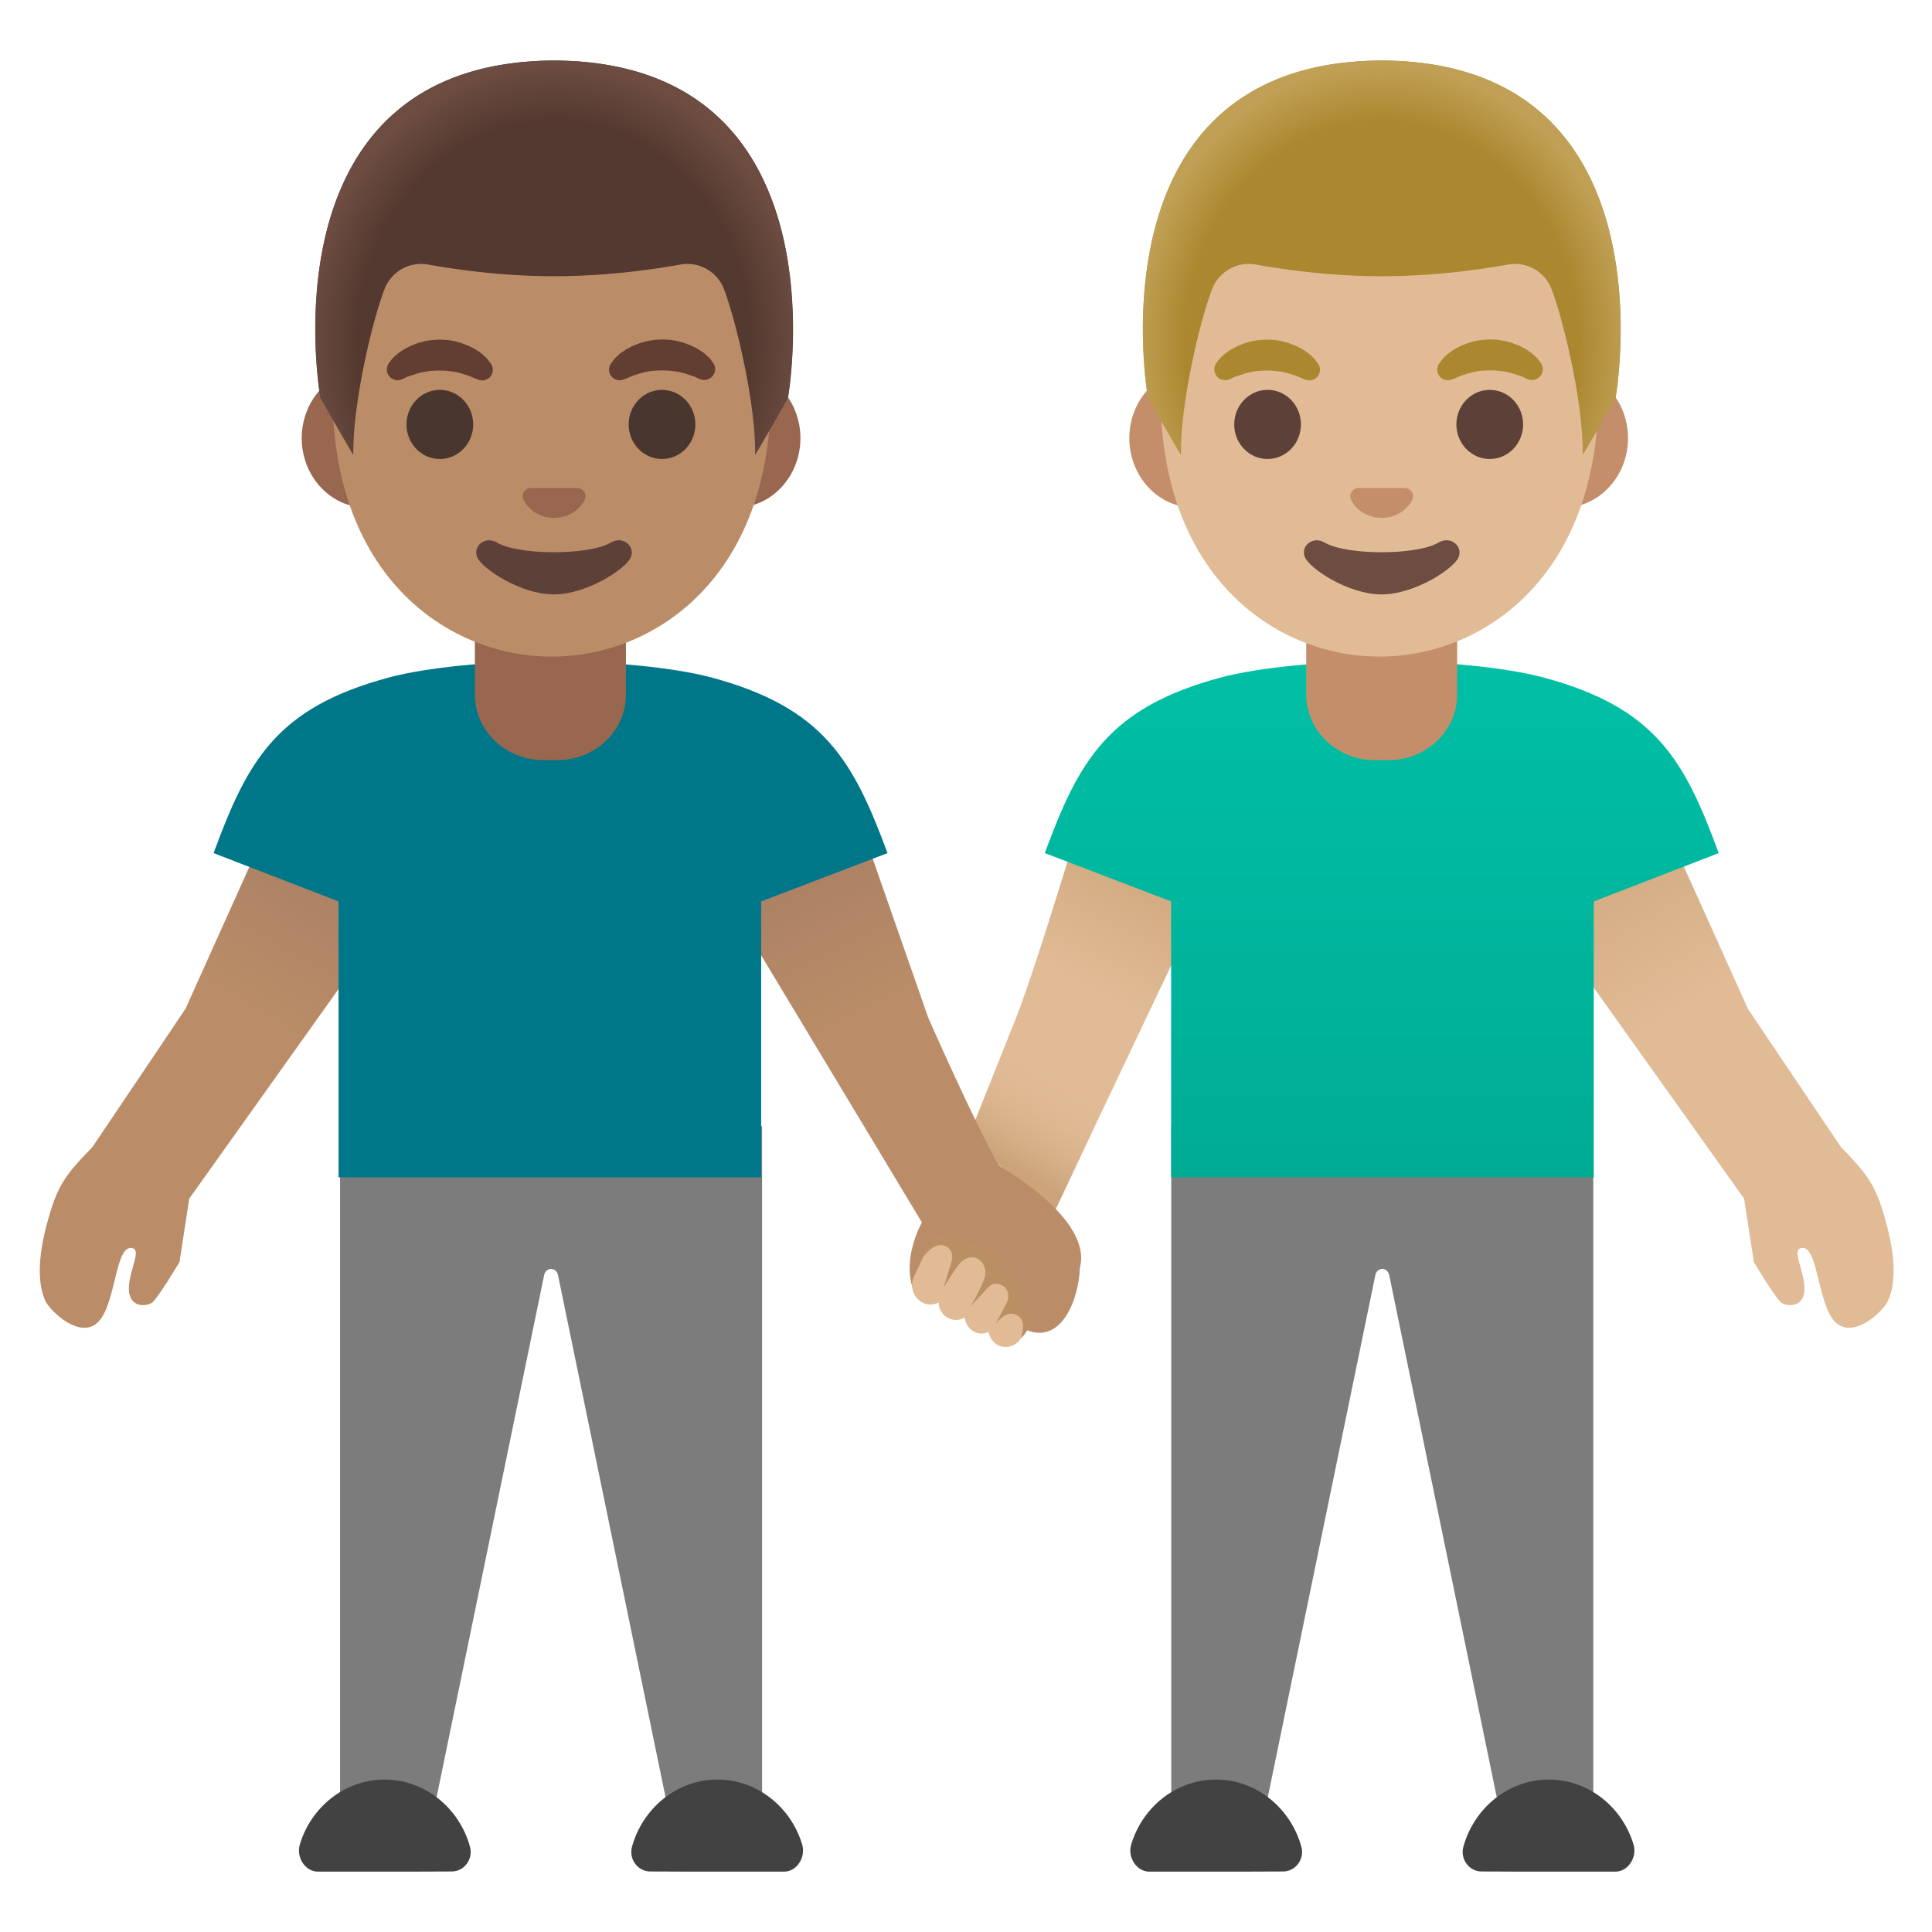 <svg xmlns="http://www.w3.org/2000/svg" viewBox="0 0 128 128" width="512px" height="512px"><linearGradient id="a" gradientUnits="userSpaceOnUse" x1="48.373" y1="71.256" x2="65.03" y2="49.223" gradientTransform="scale(-1) rotate(-9.016 -817.514 802.861)"><stop offset="0" stop-color="#cca47a"/><stop offset=".402" stop-color="#e0bb95"/></linearGradient><path d="M71.96 53s-3.53 11.93-5 15.33l-4.39 11.02c-.7 1.55-.08 3.58 1.39 4.43 1.69.97 4.14.24 4.95-1.53l12.54-26.41-1.01-3.46-8.48.62z" fill="url(#a)"/><path d="M105.56 74.61v48.08h-5.65l-7.87-38.21c-.04-.24-.24-.41-.46-.41s-.42.17-.46.41l-7.87 38.21H77.6V74.61h27.96z" fill="#7c7c7c"/><g fill="#424242"><path d="M102.61 124h4.45c.82-.02 1.41-.96 1.17-1.78-.74-2.5-2.99-4.32-5.62-4.32-2.68 0-4.96 1.9-5.66 4.46-.22.82.39 1.63 1.21 1.63 0 .01 4.45.01 4.45.01zM80.56 124h-4.45c-.82-.02-1.41-.96-1.17-1.78.74-2.5 2.99-4.32 5.62-4.32 2.68 0 4.96 1.9 5.66 4.46.22.82-.39 1.63-1.21 1.63 0 .01-4.45.01-4.45.01z"/></g><linearGradient id="b" gradientUnits="userSpaceOnUse" x1="23.735" y1="74.508" x2="4.276" y2="41.407" gradientTransform="rotate(180 63.732 64)"><stop offset="0" stop-color="#cca47a"/><stop offset=".401" stop-color="#e0bb95"/></linearGradient><path d="M100.1 54.1l9.7-.6s4.5 10 6 13.33c0 0 4.24 6.32 6.17 9.17 1.88 1.92 2.36 2.62 3.04 5.19.75 2.83.4 4.38.04 5.06-.35.69-2.25 2.46-3.42 1.38-1.24-1.15-1.15-5.22-2.31-4.94-.6.15.16 1.36.23 2.56s-.85 1.41-1.5 1.08c-.33-.17-1.85-2.71-1.85-2.71l-.65-4.21-15.13-21.23-.32-4.08z" fill="url(#b)"/><linearGradient id="c" gradientUnits="userSpaceOnUse" x1="66.865" y1="50.923" x2="70.29" y2="56.52" gradientTransform="matrix(1 0 0 -1 0 128)"><stop offset="0" stop-color="#cca47a"/><stop offset="1" stop-color="#e0bb95" stop-opacity="0"/></linearGradient><path fill="url(#c)" d="M66.37 69.83l-1.78 4.46 1.44 2.76 3.91 3.07 3.67-7.74z"/><linearGradient id="d" gradientUnits="userSpaceOnUse" x1="35.917" y1="84.186" x2="35.917" y2="50" gradientTransform="rotate(180 63.732 64)"><stop offset="0" stop-color="#00bfa5"/><stop offset=".705" stop-color="#00b29a"/><stop offset="1" stop-color="#00ab94"/></linearGradient><path d="M80.94 44.87c2.42-.64 6.65-1.06 10.65-1.06 4-.01 8.19.42 10.61 1.06 7.55 2.01 9.42 5.56 11.67 11.65l-8.28 3.2V78h-28V59.72l-8.37-3.2c2.25-6.09 4.17-9.64 11.72-11.65z" fill="url(#d)"/><path d="M91.54 40.72h-5v5.3c0 2.4 2.04 4.34 4.54 4.34H92c2.51 0 4.54-1.94 4.54-4.34v-5.3h-5zM79.1 33.63c-2.36 0-4.28-2.07-4.28-4.6s1.92-4.6 4.28-4.6h24.48c2.36 0 4.28 2.07 4.28 4.6s-1.92 4.6-4.28 4.6H79.1z" fill="#c48e6a"/><path d="M91.39 43.5c-6.98 0-14.5-5.42-14.5-17.32 0-9.53 5.54-19.82 14.5-19.82s14.5 10.28 14.5 19.82c0 11.9-7.52 17.32-14.5 17.32z" fill="#e0bb95"/><g fill="#ab872f"><path d="M102.09 24.06l-.17-.23c-.03-.03-.05-.07-.09-.11-.05-.05-.1-.09-.16-.15-.06-.05-.12-.11-.19-.17-.07-.06-.14-.1-.21-.15s-.15-.1-.24-.15c-.09-.05-.17-.09-.27-.14-.09-.05-.19-.09-.3-.13s-.2-.08-.32-.12c-.22-.06-.45-.13-.68-.16-.24-.05-.48-.05-.73-.06-.25.01-.49.02-.73.06-.24.03-.47.1-.68.16-.11.04-.21.08-.32.12s-.2.08-.3.13c-.09.05-.18.1-.27.14l-.24.15-.21.15c-.06.05-.12.11-.17.15-.05.05-.1.09-.15.14-.04.05-.08.09-.11.13-.13.16-.2.26-.2.26a.71.71 0 0 0 .16.98.7.7 0 0 0 .64.09l.13-.04s.08-.03.21-.09c.03-.01.07-.03.11-.05.04-.01.08-.03.13-.05.09-.04.19-.08.32-.11.06-.02.11-.04.17-.06.06-.01.12-.03.19-.05.03-.01.06-.02.1-.03.03-.01.07-.01.1-.02.07-.01.14-.03.21-.04.14-.02.3-.05.45-.05.15-.02.31-.01.46-.02.15.01.31 0 .46.02.15.01.3.04.45.05.07.01.14.03.21.04.03.01.07.01.1.02s.06.02.1.03c.06.02.13.03.19.05s.12.04.17.06c.06.02.11.03.16.05.05.02.09.03.13.04s.08.03.12.04c.04.02.09.04.13.06.16.08.26.12.26.12.37.15.8-.02.95-.39.09-.22.06-.48-.07-.67zM81.46 25.13s.09-.04.26-.12c.04-.02.08-.05.13-.06.04-.01.08-.02.12-.04.04-.01.08-.03.13-.04.05-.02.1-.03.16-.05.06-.02.11-.04.17-.06.06-.02.12-.03.19-.05.03-.01.06-.02.1-.03.03-.01.07-.01.1-.02.07-.01.14-.03.21-.04.14-.02.3-.05.45-.05.15-.02.31-.02.46-.02.15.01.31 0 .46.02.15.01.3.04.45.05.07.01.14.03.21.04.03.01.07.01.1.02s.06.02.1.03c.06.02.13.03.19.05s.12.04.17.06c.11.03.22.07.32.11.05.02.09.04.13.05.04.02.07.03.11.05.13.06.21.09.21.09l.12.04a.702.702 0 0 0 .81-1.07l-.2-.26c-.03-.04-.07-.08-.11-.13-.04-.04-.09-.09-.15-.14a2.59 2.59 0 0 0-.38-.3c-.07-.05-.15-.1-.24-.15-.09-.05-.17-.09-.27-.14-.09-.05-.19-.09-.3-.13s-.2-.08-.32-.12c-.22-.06-.45-.13-.68-.16-.24-.05-.48-.05-.73-.06-.25.01-.49.02-.73.06-.24.03-.47.1-.68.16-.11.04-.21.08-.32.12-.1.04-.2.08-.3.13-.09.05-.18.1-.27.14l-.24.15-.21.15c-.07.06-.13.11-.19.17-.06.05-.11.1-.16.15a.73.73 0 0 0-.09.11c-.11.14-.17.23-.17.23a.72.72 0 0 0 .19 1c.21.14.48.15.69.06z"/></g><g fill="#5d4037"><ellipse cx="98.7" cy="28.12" rx="2.21" ry="2.29"/><ellipse cx="83.98" cy="28.12" rx="2.21" ry="2.29"/></g><path d="M87.77 35.95c1.43.85 6.1.85 7.53 0 .82-.49 1.66.26 1.32 1-.34.74-2.88 2.43-5.09 2.43s-4.72-1.7-5.06-2.43c-.35-.74.48-1.48 1.3-1z" fill="#6d4c41"/><path d="M89.81 32.37c.05-.02.09-.03.14-.04h3.17c.05.01.09.02.14.04.29.11.45.41.31.73-.13.32-.77 1.21-2.03 1.21s-1.9-.89-2.03-1.21c-.15-.31.02-.61.3-.73z" fill="#c48e6a"/><g><path d="M91.55 4.01s-.01 0 0 0h-.01c-19.47.1-15.48 22.34-15.48 22.34s2.19 3.85 2.18 3.77c-.07-3.11 1.17-8.61 2.06-10.95a2.598 2.598 0 0 1 2.91-1.64c1.91.34 4.95.77 8.3.77h.08c3.35 0 6.39-.43 8.3-.77 1.24-.23 2.47.46 2.91 1.64.88 2.34 2.13 7.84 2.06 10.95 0 .08 2.18-3.77 2.18-3.77s3.98-22.24-15.49-22.34z" fill="#ab872f"/><radialGradient id="e" cx="91.542" cy="105.227" r="16.362" gradientTransform="matrix(1 0 0 -1.128 0 141.438)" gradientUnits="userSpaceOnUse"><stop offset=".794" stop-color="#bfa055" stop-opacity="0"/><stop offset="1" stop-color="#bfa055"/></radialGradient><path d="M107.03 26.35s3.99-22.24-15.48-22.34h-.01-.01c-.3 0-.6.01-.89.02-.58.03-1.14.07-1.68.13h-.02c-.04.01-.07.01-.11.01-16.38 2.07-12.78 22.18-12.78 22.18s2.19 3.85 2.18 3.77c-.07-3.11 1.17-8.61 2.06-10.95a2.598 2.598 0 0 1 2.91-1.64c1.91.34 4.95.77 8.3.77h.08c3.35 0 6.39-.43 8.3-.77 1.24-.23 2.47.46 2.91 1.64.88 2.34 2.13 7.84 2.06 10.95-.01.08 2.18-3.77 2.18-3.77z" fill="url(#e)"/></g><g><linearGradient id="f" gradientUnits="userSpaceOnUse" x1="143.186" y1="74.617" x2="123.586" y2="41.275" gradientTransform="rotate(-175.003 96.667 65.757)"><stop offset="0" stop-color="#a47b62"/><stop offset=".401" stop-color="#ba8d68"/></linearGradient><path d="M46.93 57.48l14.15 23.51s-1.53 2.62-.39 4.91c1.6 1.15 2.32-2.27 2.94-2.36 1.19-.18 3.08 4.56 4.34 4.56 2.41 1.04 3.53-2.18 3.57-4.08.91-3.31-5.37-6.79-5.37-6.79-1.68-3-4.67-9.8-4.67-9.8-1.21-3.45-4.82-13.8-4.82-13.8l-9.71-.25-.04 4.1z" fill="url(#f)"/><path d="M22.53 74.61v48.08h5.65l7.87-38.21c.04-.24.24-.41.46-.41s.42.17.46.41l7.87 38.21h5.65V74.61H22.53z" fill="#7c7c7c"/><g fill="#424242"><path d="M25.48 124h-4.45c-.82-.02-1.41-.96-1.17-1.78.74-2.5 2.99-4.32 5.62-4.32 2.68 0 4.96 1.9 5.66 4.46.22.82-.39 1.63-1.21 1.63 0 .01-4.45.01-4.45.01zM47.53 124h4.45c.82-.02 1.41-.96 1.17-1.78-.74-2.5-2.99-4.32-5.62-4.32-2.68 0-4.96 1.9-5.66 4.46-.22.82.39 1.63 1.21 1.63 0 .01 4.45.01 4.45.01z"/></g><linearGradient id="g" gradientUnits="userSpaceOnUse" x1="65.262" y1="53.492" x2="45.803" y2="86.594" gradientTransform="translate(-40.898)"><stop offset="0" stop-color="#a47b62"/><stop offset=".401" stop-color="#ba8d68"/></linearGradient><path d="M27.99 54.1l-9.7-.6s-4.5 10-6 13.33c0 0-4.24 6.32-6.17 9.17-1.88 1.92-2.36 2.62-3.04 5.19-.75 2.83-.4 4.38-.04 5.06s2.25 2.46 3.42 1.38c1.24-1.15 1.15-5.22 2.31-4.94.6.15-.16 1.36-.23 2.56s.85 1.41 1.5 1.08c.33-.17 1.85-2.71 1.85-2.71l.65-4.21 15.13-21.24.32-4.07z" fill="url(#g)"/><path d="M47.08 44.87c-2.42-.64-6.65-1.06-10.65-1.06-4-.01-8.19.42-10.61 1.06-7.55 2.01-9.42 5.56-11.67 11.65l8.28 3.2V78h28V59.72l8.37-3.2c-2.26-6.09-4.18-9.64-11.72-11.65z" fill="#007689"/><path d="M36.47 40.72h5v5.3c0 2.4-2.03 4.34-4.55 4.34h-.91c-2.51 0-4.55-1.94-4.55-4.34v-5.3h5.01zM24.27 33.63c-2.36 0-4.28-2.07-4.28-4.6s1.92-4.6 4.28-4.6h24.48c2.36 0 4.28 2.07 4.28 4.6s-1.92 4.6-4.28 4.6H24.27z" fill="#99674f"/><path d="M36.55 43.5c-6.98 0-14.51-5.42-14.51-17.32 0-9.53 5.54-19.82 14.51-19.82s14.51 10.28 14.51 19.82c0 11.9-7.53 17.32-14.51 17.32z" fill="#ba8d68"/><g fill="#613e31"><path d="M47.26 24.06l-.17-.23c-.03-.03-.05-.07-.09-.11-.05-.05-.1-.09-.16-.15-.06-.05-.12-.11-.19-.17s-.14-.1-.22-.15-.15-.1-.24-.15c-.09-.05-.17-.09-.27-.14s-.19-.09-.3-.13-.2-.08-.32-.12c-.22-.06-.45-.13-.69-.16-.24-.05-.48-.05-.73-.06-.24.01-.49.02-.73.06-.24.03-.47.1-.69.16-.11.04-.22.08-.32.12-.1.04-.2.08-.3.13-.09.05-.18.1-.27.14l-.24.15-.22.15c-.06.05-.12.11-.17.15-.05.05-.1.09-.15.14-.04.05-.08.09-.11.13-.13.16-.2.26-.2.26a.71.71 0 0 0 .16.98.7.7 0 0 0 .64.09l.13-.04s.08-.03.22-.09c.03-.01.07-.03.11-.05.04-.01.08-.03.13-.05.09-.04.19-.08.32-.11.06-.02.11-.04.17-.06.06-.01.12-.03.19-.05.03-.01.06-.02.1-.03.03-.01.07-.01.1-.02.07-.01.14-.03.22-.04.14-.02.3-.05.45-.05.15-.02.31-.01.46-.02.15.01.31 0 .46.02.15.01.3.04.45.05.07.01.14.03.22.04.03.01.07.01.1.02s.06.02.1.03c.06.02.13.03.19.05s.12.04.17.06c.06.02.11.03.16.05.05.02.09.03.13.04s.08.03.12.04c.04.02.09.04.13.06.16.08.26.12.26.12.37.15.8-.02.95-.39.1-.22.07-.48-.06-.67zM26.63 25.13s.09-.04.26-.12c.04-.02.08-.05.13-.06.04-.01.08-.02.12-.04.04-.01.08-.03.13-.04.05-.02.1-.03.16-.05.06-.02.11-.04.17-.06.06-.02.12-.03.19-.05.03-.01.06-.02.1-.03.03-.01.07-.01.1-.02.07-.01.14-.03.22-.04.14-.02.3-.05.45-.05.15-.02.31-.02.46-.02.15.01.31 0 .46.02.15.01.3.04.45.05.07.01.14.03.22.04.03.01.07.01.1.02s.06.02.1.03c.06.02.13.03.19.05s.12.04.17.06c.11.03.23.07.32.11.05.02.09.04.13.05.04.02.07.03.11.05.13.06.22.09.22.09l.12.04a.702.702 0 0 0 .81-1.07l-.2-.26c-.03-.04-.07-.08-.11-.13-.04-.04-.09-.09-.15-.14-.05-.05-.11-.1-.17-.15-.06-.05-.13-.1-.22-.15-.07-.05-.15-.1-.24-.15-.09-.05-.17-.09-.27-.14-.09-.05-.19-.09-.3-.13s-.2-.08-.32-.12c-.23-.06-.45-.13-.68-.16-.24-.05-.48-.05-.73-.06-.25.01-.49.02-.73.06-.24.03-.47.1-.68.16-.11.04-.22.08-.32.12-.1.04-.2.08-.3.13-.09.05-.18.1-.27.14l-.24.15-.22.15c-.07.06-.13.11-.19.17-.06.05-.11.1-.16.15a.73.73 0 0 0-.09.11c-.11.14-.17.23-.17.23a.712.712 0 0 0 .87 1.06z"/></g><g fill="#49362e"><ellipse cx="43.86" cy="28.12" rx="2.21" ry="2.29"/><ellipse cx="29.14" cy="28.12" rx="2.21" ry="2.29"/></g><path d="M32.93 35.95c1.43.85 6.1.85 7.53 0 .82-.49 1.66.26 1.32 1-.34.74-2.88 2.43-5.09 2.43s-4.72-1.7-5.06-2.43c-.34-.74.48-1.48 1.3-1z" fill="#5d4037"/><path d="M34.98 32.37c.05-.02.09-.03.14-.04h3.17c.05.01.09.02.14.04.29.11.45.41.31.73-.13.32-.77 1.21-2.03 1.21-1.27 0-1.9-.89-2.03-1.21-.15-.31.01-.61.3-.73z" fill="#99674f"/><g><path d="M36.72 4.01c-.01 0-.01 0 0 0h-.01c-19.47.1-15.48 22.34-15.48 22.34s2.19 3.85 2.18 3.77c-.07-3.11 1.17-8.61 2.06-10.95a2.598 2.598 0 0 1 2.91-1.64c1.91.34 4.95.77 8.3.77h.08c3.35 0 6.39-.43 8.3-.77 1.24-.23 2.47.46 2.91 1.64.88 2.34 2.13 7.84 2.06 10.95 0 .08 2.18-3.77 2.18-3.77S56.18 4.11 36.72 4.01z" fill="#543930"/><radialGradient id="h" cx="36.707" cy="22.773" r="16.362" gradientTransform="matrix(1 0 0 1.128 0 -2.971)" gradientUnits="userSpaceOnUse"><stop offset=".794" stop-color="#6d4c41" stop-opacity="0"/><stop offset="1" stop-color="#6d4c41"/></radialGradient><path d="M52.19 26.35S56.18 4.11 36.71 4.01h-.01-.01c-.3 0-.6.01-.89.02-.58.03-1.14.07-1.68.13h-.02c-.02.01-.06.01-.1.02-16.38 2.06-12.78 22.17-12.78 22.17s2.19 3.85 2.18 3.77c-.07-3.11 1.17-8.61 2.06-10.95a2.598 2.598 0 0 1 2.91-1.64c1.91.34 4.95.77 8.3.77h.08c3.35 0 6.39-.43 8.3-.77 1.24-.23 2.47.46 2.91 1.64.88 2.34 2.13 7.84 2.06 10.95-.01.08 2.17-3.77 2.17-3.77z" fill="url(#h)"/></g></g><g><path d="M67.34 86.4c-.16-.07-.32-.11-.5-.11-.04 0-.07.01-.11.02l.05-.1c.28-.62.04-1.36-.55-1.66-.16-.08-.33-.12-.51-.12-.07 0-.14.02-.21.03.25-.6.03-1.31-.53-1.61-.17-.09-.35-.14-.54-.14-.26 0-.51.1-.71.26-.07-.37-.29-.72-.66-.91-.17-.09-.35-.13-.53-.13-.46 0-.87.27-1.07.7l-.92 1.96c-.29.62-.05 1.39.58 1.71.17.09.35.13.54.13.19 0 .36-.06.52-.14.01.1 0 .2.03.29.1.32.3.58.58.73.17.09.35.14.54.14.21 0 .4-.06.57-.16.06.39.27.76.63.94.16.08.33.12.51.12.16 0 .31-.04.44-.11.08.38.3.72.65.89.16.07.32.11.5.11.47 0 .9-.29 1.09-.74l.18-.42c.3-.63.03-1.39-.57-1.68z" fill="#e0bb95"/><path d="M67.56 86.32c.54-1.78-1.46-2.21-1.46-2.21.28-1.01-1.32-2.17-2.31-1.59-1.48-1.48-2.52-.13-2.66.81 0 0 .74-1.13 1.51-.77.52.24.51.74.35 1.22-.25.75-.46 1.51-.46 1.51s.56-.95 1.04-1.56c.16-.21.67-.63 1.21-.33.54.29.55.96.47 1.2-.26.82-.93 1.92-.93 1.92s.5-.51.92-.99c.33-.38.61-.62 1.11-.39.54.25.51.86.35 1.17-.33.66-.76 1.45-.76 1.45s.78-1.19 1.59-.52c.51.43.06 1.48.12 1.42 1.44-1.46-.09-2.34-.09-2.34z" fill="#ba8f63"/></g></svg>